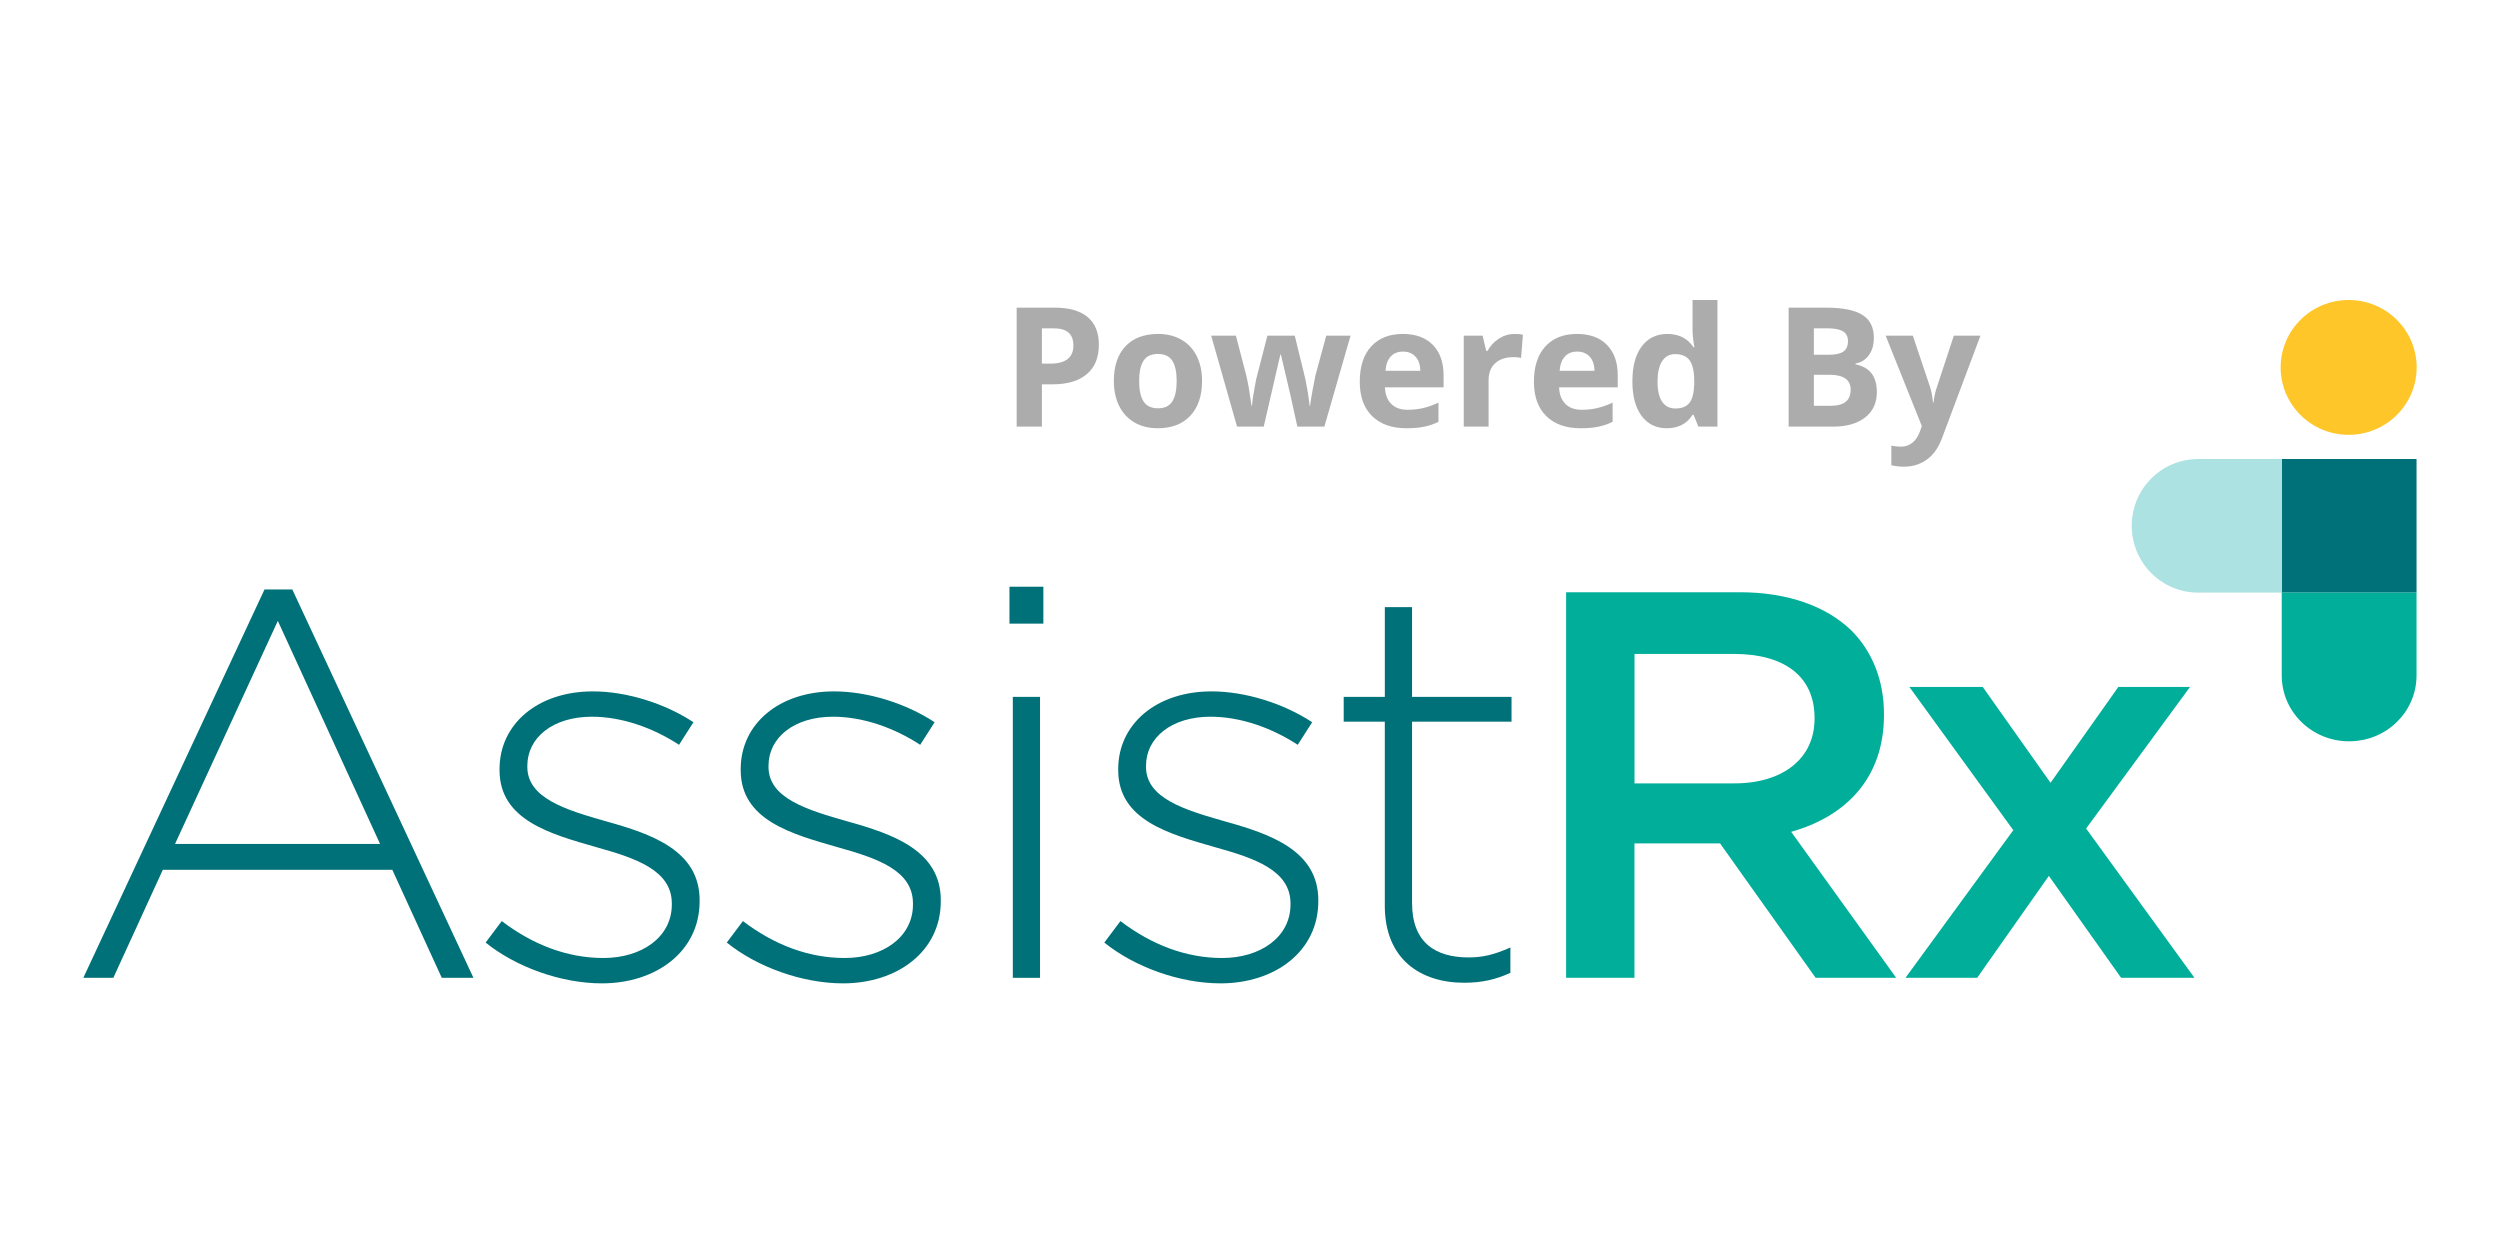 <svg width="150" height="75" viewBox="0 0 150 75" fill="none" xmlns="http://www.w3.org/2000/svg">
<path d="M62.514 21.818H63.012C63.477 21.818 63.825 21.727 64.057 21.545C64.288 21.359 64.403 21.091 64.403 20.739C64.403 20.384 64.306 20.122 64.11 19.953C63.918 19.784 63.616 19.699 63.202 19.699H62.514V21.818ZM65.932 20.686C65.932 21.454 65.691 22.041 65.209 22.448C64.731 22.855 64.049 23.059 63.163 23.059H62.514V25.598H61V18.459H63.28C64.146 18.459 64.804 18.646 65.253 19.02C65.705 19.392 65.932 19.947 65.932 20.686Z" fill="#ACACAC"/>
<path d="M68.349 22.858C68.349 23.399 68.436 23.807 68.612 24.084C68.791 24.361 69.081 24.499 69.481 24.499C69.879 24.499 70.163 24.362 70.336 24.089C70.512 23.812 70.6 23.402 70.6 22.858C70.6 22.318 70.512 21.913 70.336 21.643C70.16 21.372 69.872 21.237 69.472 21.237C69.075 21.237 68.788 21.372 68.612 21.643C68.436 21.91 68.349 22.315 68.349 22.858ZM72.123 22.858C72.123 23.747 71.889 24.442 71.42 24.943C70.951 25.445 70.299 25.695 69.462 25.695C68.938 25.695 68.476 25.581 68.075 25.354C67.675 25.122 67.367 24.792 67.152 24.362C66.938 23.933 66.83 23.431 66.83 22.858C66.83 21.966 67.063 21.273 67.528 20.778C67.994 20.284 68.648 20.036 69.491 20.036C70.015 20.036 70.478 20.15 70.878 20.378C71.278 20.606 71.586 20.933 71.801 21.359C72.016 21.786 72.123 22.285 72.123 22.858Z" fill="#ACACAC"/>
<path d="M77.841 25.598L77.421 23.689L76.855 21.276H76.82L75.824 25.598H74.223L72.67 20.139H74.154L74.784 22.556C74.885 22.989 74.988 23.586 75.092 24.348H75.121C75.134 24.1 75.191 23.708 75.292 23.171L75.37 22.756L76.044 20.139H77.685L78.324 22.756C78.337 22.828 78.357 22.933 78.383 23.073C78.412 23.213 78.44 23.363 78.466 23.523C78.492 23.679 78.515 23.833 78.534 23.986C78.557 24.136 78.57 24.256 78.573 24.348H78.603C78.632 24.113 78.684 23.793 78.759 23.386C78.834 22.976 78.887 22.699 78.92 22.556L79.574 20.139H81.034L79.462 25.598H77.841Z" fill="#ACACAC"/>
<path d="M84.179 21.096C83.863 21.096 83.616 21.197 83.436 21.398C83.257 21.597 83.155 21.88 83.129 22.248H85.219C85.212 21.88 85.116 21.597 84.931 21.398C84.745 21.197 84.495 21.096 84.179 21.096ZM84.389 25.695C83.51 25.695 82.823 25.453 82.328 24.968C81.833 24.483 81.586 23.796 81.586 22.907C81.586 21.992 81.814 21.286 82.269 20.788C82.728 20.287 83.362 20.036 84.169 20.036C84.94 20.036 85.541 20.256 85.971 20.695C86.4 21.135 86.615 21.742 86.615 22.517V23.239H83.095C83.111 23.662 83.236 23.993 83.471 24.23C83.705 24.468 84.034 24.587 84.457 24.587C84.786 24.587 85.097 24.553 85.39 24.484C85.683 24.416 85.989 24.307 86.308 24.157V25.31C86.047 25.44 85.769 25.536 85.473 25.598C85.176 25.663 84.815 25.695 84.389 25.695Z" fill="#ACACAC"/>
<path d="M90.873 20.036C91.075 20.036 91.243 20.051 91.376 20.08L91.264 21.477C91.143 21.444 90.997 21.428 90.824 21.428C90.349 21.428 89.978 21.55 89.711 21.794C89.447 22.038 89.315 22.38 89.315 22.819V25.598H87.826V20.139H88.954L89.174 21.057H89.247C89.416 20.751 89.644 20.505 89.931 20.319C90.22 20.131 90.534 20.036 90.873 20.036Z" fill="#ACACAC"/>
<path d="M94.628 21.096C94.312 21.096 94.065 21.197 93.886 21.398C93.707 21.597 93.604 21.88 93.578 22.248H95.668C95.662 21.88 95.565 21.597 95.38 21.398C95.194 21.197 94.944 21.096 94.628 21.096ZM94.838 25.695C93.959 25.695 93.272 25.453 92.777 24.968C92.283 24.483 92.035 23.796 92.035 22.907C92.035 21.992 92.263 21.286 92.719 20.788C93.178 20.287 93.811 20.036 94.618 20.036C95.39 20.036 95.99 20.256 96.42 20.695C96.85 21.135 97.064 21.742 97.064 22.517V23.239H93.544C93.56 23.662 93.686 23.993 93.92 24.23C94.154 24.468 94.483 24.587 94.906 24.587C95.235 24.587 95.546 24.553 95.839 24.484C96.132 24.416 96.438 24.307 96.757 24.157V25.31C96.496 25.44 96.218 25.536 95.922 25.598C95.626 25.663 95.264 25.695 94.838 25.695Z" fill="#ACACAC"/>
<path d="M100.004 25.695C99.363 25.695 98.858 25.446 98.49 24.948C98.126 24.45 97.943 23.76 97.943 22.878C97.943 21.983 98.129 21.286 98.5 20.788C98.874 20.287 99.389 20.036 100.043 20.036C100.73 20.036 101.254 20.303 101.615 20.837H101.664C101.589 20.43 101.552 20.067 101.552 19.748V18H103.046V25.598H101.903L101.615 24.89H101.552C101.213 25.427 100.697 25.695 100.004 25.695ZM100.526 24.509C100.907 24.509 101.186 24.398 101.361 24.177C101.54 23.955 101.638 23.579 101.654 23.049V22.888C101.654 22.302 101.563 21.882 101.381 21.628C101.202 21.374 100.909 21.247 100.502 21.247C100.17 21.247 99.911 21.389 99.726 21.672C99.543 21.952 99.452 22.36 99.452 22.898C99.452 23.435 99.545 23.838 99.731 24.108C99.916 24.375 100.181 24.509 100.526 24.509Z" fill="#ACACAC"/>
<path d="M107.318 18.459H109.54C110.552 18.459 111.286 18.604 111.742 18.894C112.201 19.18 112.431 19.637 112.431 20.266C112.431 20.692 112.33 21.042 112.128 21.315C111.929 21.589 111.664 21.753 111.332 21.809V21.857C111.785 21.958 112.11 22.147 112.309 22.424C112.51 22.701 112.611 23.068 112.611 23.527C112.611 24.178 112.375 24.686 111.903 25.051C111.435 25.415 110.797 25.598 109.989 25.598H107.318V18.459ZM108.832 21.286H109.711C110.121 21.286 110.417 21.223 110.6 21.096C110.785 20.969 110.878 20.759 110.878 20.466C110.878 20.192 110.777 19.997 110.575 19.88C110.377 19.759 110.061 19.699 109.628 19.699H108.832V21.286ZM108.832 22.487V24.348H109.818C110.235 24.348 110.543 24.268 110.741 24.108C110.94 23.949 111.039 23.705 111.039 23.376C111.039 22.784 110.616 22.487 109.77 22.487H108.832Z" fill="#ACACAC"/>
<path d="M113.139 20.139H114.77L115.8 23.21C115.888 23.477 115.948 23.793 115.98 24.157H116.01C116.046 23.822 116.116 23.506 116.22 23.21L117.23 20.139H118.827L116.518 26.296C116.306 26.866 116.003 27.292 115.609 27.575C115.219 27.858 114.761 28 114.237 28C113.98 28 113.728 27.972 113.48 27.917V26.735C113.66 26.778 113.855 26.799 114.066 26.799C114.33 26.799 114.56 26.717 114.755 26.555C114.953 26.395 115.108 26.153 115.219 25.827L115.307 25.559L113.139 20.139Z" fill="#ACACAC"/>
<path d="M144.992 27.54H136.904V35.558H144.992V27.54Z" fill="#007178"/>
<path d="M131.841 27.54V27.544C129.663 27.566 127.904 29.35 127.904 31.549C127.904 33.749 129.663 35.532 131.841 35.556V35.558H136.904V27.54H131.841Z" fill="#ADE2E3"/>
<path d="M136.904 40.576H136.906C136.928 42.736 138.728 44.479 140.948 44.479C143.168 44.479 144.967 42.736 144.991 40.576H144.992V35.558H136.904V40.576Z" fill="#00AE9A"/>
<path d="M145 22.045C145 24.278 143.173 26.09 140.919 26.09C138.666 26.09 136.839 24.28 136.839 22.045C136.839 19.811 138.666 18 140.919 18C143.173 18 145 19.811 145 22.045Z" fill="#FFC629"/>
<path d="M15.871 35.367H17.538L28.406 58.668H26.506L23.539 52.189H9.769L6.8 58.669H5L15.871 35.367ZM22.805 50.638L16.67 37.253L10.501 50.638H22.805Z" fill="#007178"/>
<path d="M29.138 56.554L30.105 55.265C31.973 56.686 34.04 57.48 36.207 57.48C38.508 57.48 40.309 56.225 40.309 54.275V54.208C40.309 52.225 38.175 51.498 35.807 50.838C33.04 50.044 29.972 49.218 29.972 46.21V46.144C29.972 43.435 32.273 41.483 35.573 41.483C37.607 41.483 39.908 42.211 41.608 43.334L40.742 44.688C39.176 43.665 37.309 43.003 35.508 43.003C33.174 43.003 31.64 44.258 31.64 45.945V46.012C31.64 47.895 33.941 48.59 36.376 49.283C39.111 50.044 41.977 51.035 41.977 54.01V54.076C41.977 57.085 39.376 59.002 36.109 59.002C33.639 59 30.938 58.008 29.138 56.554Z" fill="#007178"/>
<path d="M43.607 56.554L44.575 55.265C46.442 56.686 48.51 57.48 50.677 57.48C52.978 57.48 54.778 56.225 54.778 54.275V54.208C54.778 52.225 52.644 51.498 50.277 50.838C47.51 50.044 44.442 49.218 44.442 46.21V46.144C44.442 43.435 46.743 41.483 50.043 41.483C52.077 41.483 54.378 42.211 56.078 43.334L55.212 44.688C53.645 43.665 51.778 43.003 49.978 43.003C47.644 43.003 46.11 44.258 46.11 45.945V46.012C46.11 47.895 48.411 48.59 50.846 49.283C53.58 50.044 56.447 51.035 56.447 54.01V54.076C56.447 57.085 53.846 59.002 50.578 59.002C48.109 59 45.408 58.008 43.607 56.554Z" fill="#007178"/>
<path d="M60.568 35.203H62.602V37.418H60.568V35.203ZM60.769 41.812H62.402V58.669H60.769V41.812Z" fill="#007178"/>
<path d="M66.259 56.554L67.227 55.265C69.094 56.686 71.161 57.48 73.328 57.48C75.629 57.48 77.43 56.225 77.43 54.275V54.208C77.43 52.225 75.296 51.498 72.928 50.838C70.161 50.044 67.093 49.218 67.093 46.21V46.144C67.093 43.435 69.394 41.483 72.694 41.483C74.728 41.483 77.029 42.211 78.73 43.334L77.864 44.688C76.297 43.665 74.43 43.003 72.629 43.003C70.295 43.003 68.761 44.258 68.761 45.945V46.012C68.761 47.895 71.062 48.59 73.497 49.283C76.231 50.044 79.098 51.035 79.098 54.01V54.076C79.098 57.085 76.497 59.002 73.23 59.002C70.76 59 68.059 58.008 66.259 56.554Z" fill="#007178"/>
<path d="M83.088 54.339V43.301H80.622V41.814H83.09V36.427H84.723V41.814H90.692V43.301H84.723V54.174C84.723 56.587 86.157 57.446 88.124 57.446C88.958 57.446 89.657 57.28 90.623 56.85V58.37C89.757 58.767 88.923 58.965 87.857 58.965C85.222 58.967 83.088 57.545 83.088 54.339Z" fill="#007178"/>
<path d="M93.967 35.534H104.37C107.304 35.534 109.604 36.393 111.104 37.848C112.338 39.103 113.038 40.823 113.038 42.838V42.904C113.038 46.705 110.737 48.986 107.47 49.91L113.772 58.669H108.939L103.204 50.605H103.137H98.068V58.669H93.967V35.534ZM104.071 47.002C107.005 47.002 108.873 45.483 108.873 43.136V43.069C108.873 40.59 107.073 39.236 104.04 39.236H98.071V47.002H104.071Z" fill="#00AE9A"/>
<path d="M120.798 49.811L114.562 41.217H118.964L123.032 46.968L127.1 41.217H131.401L125.166 49.712L131.668 58.668H127.266L122.932 52.553L118.63 58.668H114.329L120.798 49.811Z" fill="#00AE9A"/>
</svg>
